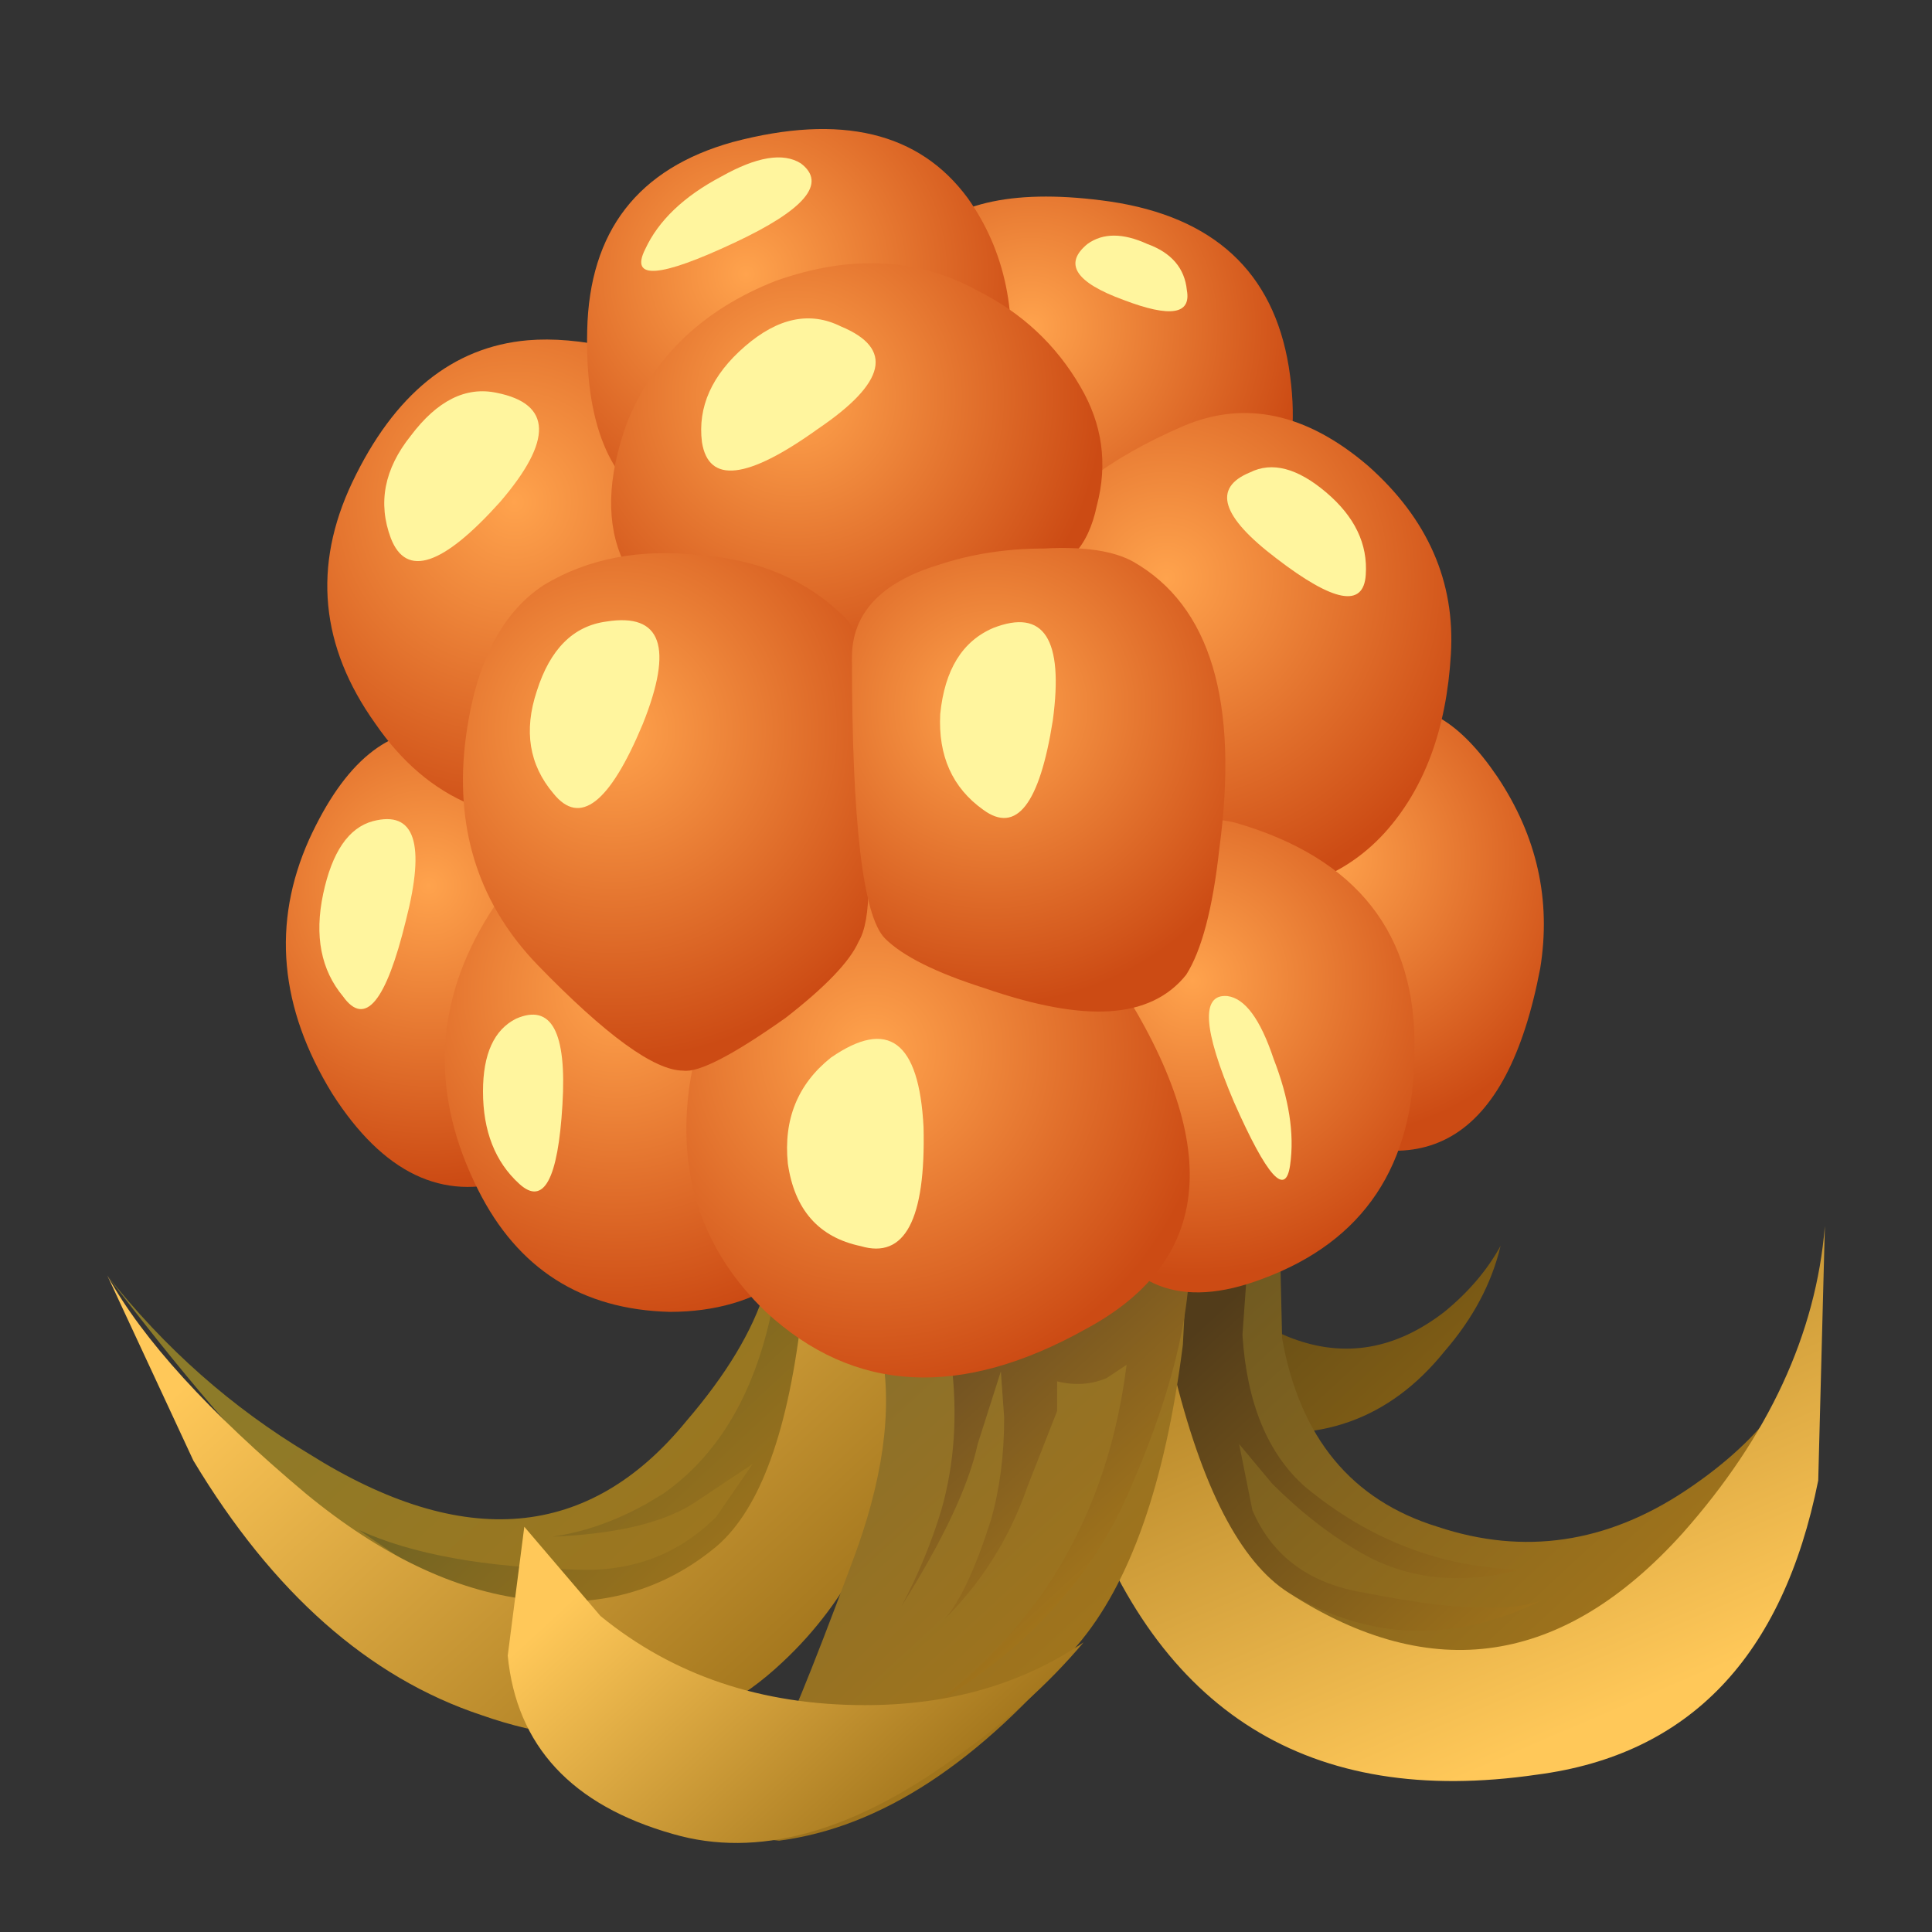 <?xml version="1.0" encoding="iso-8859-1"?>
<!-- Generator: Adobe Illustrator 15.1.0, SVG Export Plug-In . SVG Version: 6.00 Build 0)  -->
<!DOCTYPE svg PUBLIC "-//W3C//DTD SVG 1.1//EN" "http://www.w3.org/Graphics/SVG/1.1/DTD/svg11.dtd">
<svg version="1.1" id="flash0.ai" xmlns="http://www.w3.org/2000/svg" xmlns:xlink="http://www.w3.org/1999/xlink" x="0px" y="0px"
	 width="45px" height="45px" viewBox="0 0 45 45" style="enable-background:new 0 0 45 45;" xml:space="preserve">
<rect x="0" y="0" width="45" height="45" fill="#333333" stroke="none"/>
<symbol  id="flash0.ai_x5F_3_x2F_Layer_8_copy_x2F__x3C_Path_x3E_" viewBox="-0.027 -2.779 1.249 2.781">
	<g id="Layer_1_12_">
		<path style="fill-rule:evenodd;clip-rule:evenodd;fill:#FFF59E;" d="M0.35-1.6c-0.467,1.1-0.5,1.633-0.1,1.6
			c0.267-0.033,0.5-0.35,0.7-0.95c0.233-0.6,0.316-1.133,0.25-1.6C1.133-3.05,0.85-2.733,0.35-1.6z"/>
	</g>
</symbol>
<symbol  id="flash0.ai_x5F_3_x2F_Layer_8_copy_x2F__x3C_Path_x3E__x5F_1" viewBox="-0.044 -1.971 2.097 1.95">
	<g id="Layer_1_11_">
		<path style="fill-rule:evenodd;clip-rule:evenodd;fill:#FFF59E;" d="M0.7-1.4c-0.833,0.633-0.967,1.066-0.4,1.3
			c0.333,0.167,0.717,0.067,1.15-0.3c0.433-0.367,0.633-0.783,0.6-1.25C2.017-2.15,1.567-2.067,0.7-1.4z"/>
	</g>
</symbol>
<symbol  id="flash0.ai_x5F_3_x2F_Layer_8_copy_x2F__x3C_Path_x3E__x5F_10" viewBox="-0.006 -2.87 1.957 2.841">
	<g id="Layer_1_2_">
		<path style="fill-rule:evenodd;clip-rule:evenodd;fill:#FFF59E;" d="M1.15-0.05C1.983,0.083,2.167-0.433,1.7-1.6
			C1.2-2.8,0.75-3.15,0.35-2.65C-0.017-2.217-0.1-1.7,0.1-1.1C0.3-0.467,0.65-0.117,1.15-0.05z"/>
	</g>
</symbol>
<symbol  id="flash0.ai_x5F_3_x2F_Layer_8_copy_x2F__x3C_Path_x3E__x5F_2" viewBox="-0.033 -1.168 1.692 1.143">
	<g id="Layer_1_10_">
		<path style="fill-rule:evenodd;clip-rule:evenodd;fill:#FFF59E;" d="M0.7-1c-0.733,0.267-0.917,0.55-0.55,0.85
			c0.233,0.167,0.533,0.167,0.9,0c0.367-0.133,0.567-0.367,0.6-0.7C1.717-1.217,1.4-1.267,0.7-1z"/>
	</g>
</symbol>
<symbol  id="flash0.ai_x5F_3_x2F_Layer_8_copy_x2F__x3C_Path_x3E__x5F_3" viewBox="-0.012 -3.138 2.064 3.172">
	<g id="Layer_1_9_">
		<path style="fill-rule:evenodd;clip-rule:evenodd;fill:#FFF59E;" d="M2.05-1.3c0.034-1.4-0.283-2-0.95-1.8
			C0.467-2.967,0.1-2.55,0-1.85c-0.067,0.667,0.15,1.2,0.65,1.6C1.517,0.35,1.983,0,2.05-1.3z"/>
	</g>
</symbol>
<symbol  id="flash0.ai_x5F_3_x2F_Layer_8_copy_x2F__x3C_Path_x3E__x5F_4" viewBox="0 -2.664 1.211 2.675">
	<g id="Layer_1_8_">
		<path style="fill-rule:evenodd;clip-rule:evenodd;fill:#FFF59E;" d="M1.2-1.35c-0.067-1.133-0.284-1.533-0.65-1.2
			C0.183-2.217,0-1.75,0-1.15c0,0.566,0.167,0.933,0.5,1.1C1.033,0.183,1.267-0.25,1.2-1.35z"/>
	</g>
</symbol>
<symbol  id="flash0.ai_x5F_3_x2F_Layer_8_copy_x2F__x3C_Path_x3E__x5F_5" viewBox="-0.003 -2.923 1.748 2.961">
	<g id="Layer_1_7_">
		<path style="fill-rule:evenodd;clip-rule:evenodd;fill:#FFF59E;" d="M1.7-1.45C1.5-2.717,1.15-3.167,0.65-2.8
			C0.183-2.467-0.033-1.983,0-1.35c0.067,0.667,0.333,1.1,0.8,1.3C1.567,0.25,1.867-0.217,1.7-1.45z"/>
	</g>
</symbol>
<symbol  id="flash0.ai_x5F_3_x2F_Layer_8_copy_x2F__x3C_Path_x3E__x5F_6" viewBox="-0.012 -2.28 2.635 2.302">
	<g id="Layer_1_6_">
		<path style="fill-rule:evenodd;clip-rule:evenodd;fill:#FFF59E;" d="M2.1-0.1c0.8-0.333,0.683-0.85-0.35-1.55
			C0.683-2.417,0.1-2.483,0-1.85C-0.067-1.317,0.15-0.833,0.65-0.4C1.15,0.033,1.633,0.133,2.1-0.1z"/>
	</g>
</symbol>
<symbol  id="flash0.ai_x5F_3_x2F_Layer_8_copy_x2F__x3C_Path_x3E__x5F_7" viewBox="-0.01 -1.727 2.573 1.716">
	<g id="Layer_1_5_">
		<path style="fill-rule:evenodd;clip-rule:evenodd;fill:#FFF59E;" d="M2.4-0.1c0.4-0.3,0.067-0.7-1-1.2
			C0.267-1.833-0.183-1.867,0.05-1.4c0.2,0.433,0.583,0.8,1.15,1.1C1.733,0,2.133,0.067,2.4-0.1z"/>
	</g>
</symbol>
<symbol  id="flash0.ai_x5F_3_x2F_Layer_8_copy_x2F__x3C_Path_x3E__x5F_8" viewBox="-0.007 -2.892 1.452 2.874">
	<g id="Layer_1_4_">
		<path style="fill-rule:evenodd;clip-rule:evenodd;fill:#FFF59E;" d="M0.8-0.05c0.633,0.167,0.8-0.333,0.5-1.5
			C1-2.783,0.683-3.167,0.35-2.7c-0.333,0.4-0.434,0.917-0.3,1.55S0.433-0.15,0.8-0.05z"/>
	</g>
</symbol>
<symbol  id="flash0.ai_x5F_3_x2F_Layer_8_copy_x2F__x3C_Path_x3E__x5F_9" viewBox="0 -2.545 2.338 2.568">
	<g id="Layer_1_3_">
		<path style="fill-rule:evenodd;clip-rule:evenodd;fill:#FFF59E;" d="M1.7,0c0.833-0.167,0.85-0.717,0.05-1.65
			C0.883-2.617,0.333-2.8,0.1-2.2C-0.1-1.667,0-1.15,0.4-0.65C0.8-0.117,1.233,0.1,1.7,0z"/>
	</g>
</symbol>
<rect x="0.5" y="0.5" style="fill-rule:evenodd;clip-rule:evenodd;fill:#D4D4D4;fill-opacity:0;" width="44.25" height="44.25"/>
<g>
	
		<linearGradient id="SVGID_1_" gradientUnits="userSpaceOnUse" x1="22.372" y1="-1.345" x2="27.626" y2="-1.345" gradientTransform="matrix(1.049 1.128 -1.13 1.048 2.5 2.998)">
		<stop  offset="0" style="stop-color:#524218"/>
		<stop  offset="1" style="stop-color:#805D15"/>
	</linearGradient>
	<path style="fill-rule:evenodd;clip-rule:evenodd;fill:url(#SVGID_1_);" d="M26.086,29.479l-0.308-3.387l2.004-0.616v2.386
		c0.309,1.745,1.079,2.849,2.313,3.31c1.233,0.463,2.415,0.258,3.546-0.615c0.565-0.462,1.002-0.975,1.31-1.539
		c-0.205,0.872-0.642,1.693-1.31,2.463c-1.285,1.591-2.955,2.181-5.011,1.771C27.346,32.994,26.498,31.737,26.086,29.479z"/>
	
		<linearGradient id="SVGID_2_" gradientUnits="userSpaceOnUse" x1="24.455" y1="-1.43" x2="32.327" y2="-1.43" gradientTransform="matrix(1.048 1.129 -1.131 1.046 2.501 3)">
		<stop  offset="0" style="stop-color:#705A21"/>
		<stop  offset="1" style="stop-color:#A1741B"/>
	</linearGradient>
	<path style="fill-rule:evenodd;clip-rule:evenodd;fill:url(#SVGID_2_);" d="M41.425,32.712c-0.359,1.181-1.054,2.283-2.08,3.311
		c-2.107,2.155-4.831,2.949-8.171,2.386c-2.106-0.359-3.494-2.104-4.163-5.234l-0.462-4.541l3.237-0.771l0.077,3.31
		c0.411,2.31,1.618,3.772,3.623,4.389c2.004,0.667,3.932,0.385,5.78-0.847C40.192,34.098,40.912,33.431,41.425,32.712z"/>
	
		<linearGradient id="SVGID_3_" gradientUnits="userSpaceOnUse" x1="24.51" y1="0.44" x2="31.356" y2="0.44" gradientTransform="matrix(1.047 1.13 -1.131 1.046 2.5 3)">
		<stop  offset="0" style="stop-color:#523C1A"/>
		<stop  offset="1" style="stop-color:#A1741B"/>
	</linearGradient>
	<path style="fill-rule:evenodd;clip-rule:evenodd;fill:url(#SVGID_3_);" d="M29.093,28.94l-0.154,2.155
		c0.103,1.591,0.591,2.771,1.465,3.54c1.49,1.232,3.16,1.874,5.01,1.925c-1.387,0.359-2.621,0.231-3.699-0.385
		c-0.72-0.41-1.414-0.949-2.082-1.616l-0.771-0.924l0.308,1.539c0.463,1.078,1.337,1.72,2.621,1.925
		c2.056,0.41,3.443,0.462,4.163,0.154c-2.056,1.025-4.034,0.975-5.936-0.154c-1.285-0.77-2.287-2.052-3.007-3.849
		c-0.616-1.54-0.847-2.72-0.692-3.541c0.051-0.513,0.538-0.795,1.464-0.847C28.245,28.863,28.682,28.89,29.093,28.94z"/>
	
		<linearGradient id="SVGID_4_" gradientUnits="userSpaceOnUse" x1="22.631" y1="24.023" x2="18.856" y2="15.198" gradientTransform="matrix(1.542 0 0 1.54 2.5 3)">
		<stop  offset="0" style="stop-color:#FFC859"/>
		<stop  offset="1" style="stop-color:#A1741B"/>
	</linearGradient>
	<path style="fill-rule:evenodd;clip-rule:evenodd;fill:url(#SVGID_4_);" d="M42.505,28.556l-0.155,5.927
		c-0.822,4.104-3.005,6.389-6.551,6.852c-5.293,0.77-8.839-1.438-10.637-6.62c-0.515-1.591-0.669-3.208-0.463-4.85l0.385-2.002
		l1.542,0.154l0.694,3.849c0.667,2.771,1.566,4.516,2.697,5.234c3.34,2.155,6.397,1.693,9.172-1.386
		C41.193,33.456,42.299,31.07,42.505,28.556z"/>
	
		<linearGradient id="SVGID_5_" gradientUnits="userSpaceOnUse" x1="14.599" y1="7.255" x2="23.921" y2="7.255" gradientTransform="matrix(1.05 1.127 -1.129 1.049 2.499 3)">
		<stop  offset="0" style="stop-color:#8C7B2A"/>
		<stop  offset="1" style="stop-color:#A1741B"/>
	</linearGradient>
	<path style="fill-rule:evenodd;clip-rule:evenodd;fill:url(#SVGID_5_);" d="M16.297,25.631l4.008,2.078
		c-0.308,4.105-0.848,6.851-1.619,8.236c-0.822,1.334-1.387,2.334-1.696,3.001c-1.696,0.565-3.7,0.283-6.012-0.847
		C8.667,36.92,5.84,34.124,2.5,29.71c1.336,1.694,2.903,3.079,4.702,4.156c3.597,2.259,6.526,2.002,8.787-0.77
		c1.851-2.155,2.441-4.054,1.773-5.695L16.297,25.631z"/>
	
		<linearGradient id="SVGID_6_" gradientUnits="userSpaceOnUse" x1="18.142" y1="7.682" x2="22.794" y2="7.682" gradientTransform="matrix(1.052 1.125 -1.127 1.051 2.501 3.001)">
		<stop  offset="0" style="stop-color:#706323"/>
		<stop  offset="1" style="stop-color:#A1741B"/>
	</linearGradient>
	<path style="fill-rule:evenodd;clip-rule:evenodd;fill:url(#SVGID_6_);" d="M10.285,36.945l-1.927-1.308
		c1.233,0.564,2.93,0.872,5.087,0.923c1.284,0.052,2.364-0.358,3.238-1.231l0.848-1.231l-1.388,0.924
		c-0.719,0.454-1.811,0.71-3.276,0.77c0.737-0.106,1.47-0.363,2.197-0.77l0.385-0.231c1.387-0.975,2.261-2.565,2.621-4.772
		c0.257-0.308,0.488-0.538,0.693-0.692c0.463-0.359,0.694-0.128,0.694,0.692c0,1.334-0.282,2.746-0.848,4.233
		c-0.72,1.951-1.721,3.233-3.006,3.849C14.371,38.665,12.597,38.279,10.285,36.945z"/>
	
		<linearGradient id="SVGID_7_" gradientUnits="userSpaceOnUse" x1="14.727" y1="7.391" x2="24.403" y2="7.391" gradientTransform="matrix(1.048 1.129 -1.131 1.046 2.499 3.001)">
		<stop  offset="0" style="stop-color:#FFC859"/>
		<stop  offset="1" style="stop-color:#A1741B"/>
	</linearGradient>
	<path style="fill-rule:evenodd;clip-rule:evenodd;fill:url(#SVGID_7_);" d="M11.21,39.947c-2.62-0.871-4.856-2.848-6.706-5.927
		L2.5,29.71c0.822,1.488,2.364,3.182,4.625,5.08c1.747,1.438,3.468,2.259,5.164,2.464c1.696,0.205,3.16-0.205,4.394-1.231
		c1.027-0.873,1.695-2.721,2.003-5.542l0.077-4.003l1.465-0.309l0.694,1.925c0.462,1.591,0.539,3.207,0.231,4.85
		c-0.411,2.411-1.387,4.336-2.929,5.773C16.323,40.512,13.985,40.924,11.21,39.947z"/>
	
		<linearGradient id="SVGID_8_" gradientUnits="userSpaceOnUse" x1="21.706" y1="4.957" x2="27.154" y2="4.957" gradientTransform="matrix(1.047 1.13 -1.132 1.045 2.5 3.001)">
		<stop  offset="0" style="stop-color:#8C702A"/>
		<stop  offset="1" style="stop-color:#A1741B"/>
	</linearGradient>
	<path style="fill-rule:evenodd;clip-rule:evenodd;fill:url(#SVGID_8_);" d="M27.782,26.938l-0.231,4.388
		c-0.411,3.233-1.232,5.568-2.467,7.006c-2.261,2.719-4.573,4.233-6.937,4.541l-2.929-0.308c1.49-0.668,2.441-1.284,2.852-1.848
		c0.206-0.258,0.796-1.693,1.772-4.311c0.72-1.898,0.951-3.541,0.694-4.927l-0.54-1.463L27.782,26.938z"/>
	
		<linearGradient id="SVGID_9_" gradientUnits="userSpaceOnUse" x1="22.295" y1="3.372" x2="26.276" y2="3.372" gradientTransform="matrix(1.046 1.131 -1.133 1.044 2.5 3.001)">
		<stop  offset="0" style="stop-color:#705123"/>
		<stop  offset="1" style="stop-color:#A1741B"/>
	</linearGradient>
	<path style="fill-rule:evenodd;clip-rule:evenodd;fill:url(#SVGID_9_);" d="M25.778,32.097c-0.36,0.153-0.745,0.179-1.156,0.077
		v0.692l-0.694,1.77c-0.411,1.182-1.053,2.207-1.927,3.079c0.359-0.41,0.72-1.18,1.079-2.309c0.206-0.718,0.309-1.514,0.309-2.386
		l-0.077-1.078l-0.54,1.693c-0.207,0.965-0.797,2.222-1.772,3.772c0.384-0.723,0.693-1.467,0.925-2.233
		c0.308-1.077,0.385-2.231,0.231-3.464l-0.385-1.462l5.935-1.231c0.052,1.59-0.437,3.541-1.465,5.851
		c-0.918,2.063-2.55,3.755-4.894,5.079c1.039-0.637,2.002-1.561,2.89-2.771c1.079-1.539,1.747-3.336,2.004-5.388L25.778,32.097z"/>
	
		<linearGradient id="SVGID_10_" gradientUnits="userSpaceOnUse" x1="21.073" y1="8.325" x2="27.176" y2="8.325" gradientTransform="matrix(1.048 1.129 -1.13 1.047 2.499 2.999)">
		<stop  offset="0" style="stop-color:#FFC859"/>
		<stop  offset="1" style="stop-color:#A1741B"/>
	</linearGradient>
	<path style="fill-rule:evenodd;clip-rule:evenodd;fill:url(#SVGID_10_);" d="M12.212,35.561l1.773,2.078
		c1.695,1.386,3.75,2.077,6.166,2.077c1.953,0,3.648-0.486,5.087-1.462c-0.821,0.976-1.823,1.873-3.006,2.695
		c-2.415,1.744-4.599,2.335-6.552,1.77c-2.363-0.668-3.648-2.053-3.854-4.157L12.212,35.561z"/>
	
		<radialGradient id="SVGID_11_" cx="12.323" cy="1.662" r="4.489" gradientTransform="matrix(0.786 1.325 1.326 -0.784 -1.909 5.608)" gradientUnits="userSpaceOnUse">
		<stop  offset="0" style="stop-color:#FFA34D"/>
		<stop  offset="1" style="stop-color:#CC4B14"/>
	</radialGradient>
	<path style="fill-rule:evenodd;clip-rule:evenodd;fill:url(#SVGID_11_);" d="M10.285,17.009c2.107,0.154,3.623,1.386,4.548,3.695
		c0.925,2.104,0.976,3.593,0.154,4.465c-1.028,1.231-2.056,2.001-3.083,2.309c-1.593,0.514-2.981-0.154-4.163-2.001
		c-1.233-2.002-1.413-3.977-0.54-5.927C8.024,17.754,9.052,16.907,10.285,17.009z"/>
	
		<radialGradient id="SVGID_12_" cx="18.901" cy="-10.169" r="4.232" gradientTransform="matrix(0.788 1.323 1.325 -0.787 29.449 -13.001)" gradientUnits="userSpaceOnUse">
		<stop  offset="0" style="stop-color:#FFA34D"/>
		<stop  offset="1" style="stop-color:#CC4B14"/>
	</radialGradient>
	<path style="fill-rule:evenodd;clip-rule:evenodd;fill:url(#SVGID_12_);" d="M32.253,16.547c0.873-0.256,1.747,0.257,2.62,1.54
		c0.926,1.386,1.26,2.874,1.002,4.465c-0.771,4.054-2.749,5.209-5.935,3.464c-1.799-1.026-2.415-2.721-1.85-5.081
		C28.656,18.575,30.043,17.112,32.253,16.547z"/>
	
		<radialGradient id="SVGID_13_" cx="9.718" cy="-10.449" r="4.176" gradientTransform="matrix(0.789 1.323 1.324 -0.788 30.176 -13.468)" gradientUnits="userSpaceOnUse">
		<stop  offset="0" style="stop-color:#FFA34D"/>
		<stop  offset="1" style="stop-color:#CC4B14"/>
	</radialGradient>
	<path style="fill-rule:evenodd;clip-rule:evenodd;fill:url(#SVGID_13_);" d="M21.385,5.618c0.821-0.924,2.313-1.232,4.471-0.924
		c2.415,0.359,3.803,1.642,4.162,3.849c0.359,2.258-0.309,3.72-2.005,4.388c-1.387,0.564-2.954,0.513-4.701-0.154
		c-1.387-0.513-2.287-1.565-2.698-3.156C20.151,7.978,20.408,6.644,21.385,5.618z"/>
	
		<radialGradient id="SVGID_14_" cx="7.996" cy="-2.41" r="5.173" gradientTransform="matrix(0.786 1.324 1.326 -0.785 8.892 -0.783)" gradientUnits="userSpaceOnUse">
		<stop  offset="0" style="stop-color:#FFA34D"/>
		<stop  offset="1" style="stop-color:#CC4B14"/>
	</radialGradient>
	<path style="fill-rule:evenodd;clip-rule:evenodd;fill:url(#SVGID_14_);" d="M16.76,8.927c2.313,0.975,3.006,2.822,2.081,5.542
		c-0.925,2.667-2.57,4.182-4.933,4.541c-2.209,0.359-3.931-0.359-5.165-2.155c-1.284-1.796-1.464-3.669-0.539-5.619
		c0.977-2.053,2.338-3.156,4.085-3.31C13.471,7.824,14.961,8.157,16.76,8.927z"/>
	
		<radialGradient id="SVGID_15_" cx="6.811" cy="-7.182" r="4.489" gradientTransform="matrix(0.786 1.325 1.326 -0.784 21.552 -8.268)" gradientUnits="userSpaceOnUse">
		<stop  offset="0" style="stop-color:#FFA34D"/>
		<stop  offset="1" style="stop-color:#CC4B14"/>
	</radialGradient>
	<path style="fill-rule:evenodd;clip-rule:evenodd;fill:url(#SVGID_15_);" d="M15.373,11.852c-1.182-0.616-1.747-2.001-1.696-4.157
		c0.051-2.31,1.182-3.771,3.392-4.387c2.518-0.667,4.342-0.231,5.473,1.308c0.874,1.232,1.182,2.72,0.925,4.465
		c-0.154,1.488-0.95,2.591-2.39,3.31C19.381,13.161,17.479,12.981,15.373,11.852z"/>
	
		<radialGradient id="SVGID_16_" cx="14.027" cy="-10.27" r="4.961" gradientTransform="matrix(0.789 1.323 1.325 -0.787 29.707 -13.175)" gradientUnits="userSpaceOnUse">
		<stop  offset="0" style="stop-color:#FFA34D"/>
		<stop  offset="1" style="stop-color:#CC4B14"/>
	</radialGradient>
	<path style="fill-rule:evenodd;clip-rule:evenodd;fill:url(#SVGID_16_);" d="M27.551,9.928c1.438-0.616,2.878-0.308,4.316,0.924
		c1.388,1.231,2.03,2.694,1.927,4.388c-0.103,1.745-0.616,3.13-1.541,4.156c-1.028,1.129-2.467,1.59-4.316,1.385
		c-2.313-0.256-3.803-1.693-4.471-4.31C22.746,13.597,24.108,11.416,27.551,9.928z"/>
	
		<radialGradient id="SVGID_17_" cx="15.152" cy="0.047" r="5.016" gradientTransform="matrix(0.787 1.323 1.325 -0.786 2.375 3.075)" gradientUnits="userSpaceOnUse">
		<stop  offset="0" style="stop-color:#FFA34D"/>
		<stop  offset="1" style="stop-color:#CC4B14"/>
	</radialGradient>
	<path style="fill-rule:evenodd;clip-rule:evenodd;fill:url(#SVGID_17_);" d="M15.989,19.396c2.672,0.873,4.291,1.873,4.856,3.002
		c0.463,1.077,0.206,2.745-0.771,5.003c-0.874,2.104-2.364,3.155-4.471,3.155c-2.056-0.051-3.545-1-4.47-2.848
		c-1.08-2.155-1.028-4.234,0.154-6.235C12.469,19.473,14.036,18.78,15.989,19.396z"/>
	
		<radialGradient id="SVGID_18_" cx="19.467" cy="-7.51" r="4.478" gradientTransform="matrix(0.787 1.323 1.325 -0.786 22.405 -8.81)" gradientUnits="userSpaceOnUse">
		<stop  offset="0" style="stop-color:#FFA34D"/>
		<stop  offset="1" style="stop-color:#CC4B14"/>
	</radialGradient>
	<path style="fill-rule:evenodd;clip-rule:evenodd;fill:url(#SVGID_18_);" d="M28.784,19.165c2.826,0.821,4.214,2.591,4.162,5.312
		c0,2.667-1.182,4.438-3.545,5.311c-1.901,0.719-3.212,0.205-3.932-1.54c-0.36-0.871-0.616-2.411-0.771-4.618
		c-0.103-1.18,0.282-2.284,1.156-3.31C26.78,19.293,27.757,18.908,28.784,19.165z"/>
	
		<radialGradient id="SVGID_19_" cx="17.892" cy="-2.808" r="5.19" gradientTransform="matrix(0.787 1.324 1.325 -0.786 9.943 -1.415)" gradientUnits="userSpaceOnUse">
		<stop  offset="0" style="stop-color:#FFA34D"/>
		<stop  offset="1" style="stop-color:#CC4B14"/>
	</radialGradient>
	<path style="fill-rule:evenodd;clip-rule:evenodd;fill:url(#SVGID_19_);" d="M25.778,22.475c2.724,4.003,2.569,6.825-0.463,8.467
		c-2.929,1.643-5.421,1.514-7.476-0.385c-1.491-1.437-2.082-3.207-1.773-5.311c0.309-1.951,1.13-3.208,2.466-3.772
		C21.924,20.088,24.339,20.422,25.778,22.475z"/>
	
		<radialGradient id="SVGID_20_" cx="8.792" cy="-6.875" r="4.652" gradientTransform="matrix(0.787 1.324 1.325 -0.786 20.727 -7.805)" gradientUnits="userSpaceOnUse">
		<stop  offset="0" style="stop-color:#FFA34D"/>
		<stop  offset="1" style="stop-color:#CC4B14"/>
	</radialGradient>
	<path style="fill-rule:evenodd;clip-rule:evenodd;fill:url(#SVGID_20_);" d="M19.458,15.162c-0.257-0.154-1.156-0.436-2.698-0.846
		c-1.233-0.308-1.978-0.719-2.236-1.232c-0.411-0.872-0.385-1.95,0.078-3.232c0.617-1.54,1.773-2.643,3.469-3.311
		c1.747-0.616,3.314-0.538,4.701,0.231c1.028,0.513,1.825,1.257,2.391,2.232c0.513,0.873,0.642,1.796,0.385,2.771
		c-0.205,0.975-0.693,1.488-1.465,1.54c-0.616,0.051-1.566,0.358-2.852,0.923L19.458,15.162z"/>
	
		<radialGradient id="SVGID_21_" cx="11.732" cy="-1.923" r="4.989" gradientTransform="matrix(0.788 1.323 1.325 -0.787 7.597 -0.026)" gradientUnits="userSpaceOnUse">
		<stop  offset="0" style="stop-color:#FFA34D"/>
		<stop  offset="1" style="stop-color:#CC4B14"/>
	</radialGradient>
	<path style="fill-rule:evenodd;clip-rule:evenodd;fill:url(#SVGID_21_);" d="M19.688,14.392c0.411,0.411,0.617,1.437,0.617,3.079
		c0,0.873-0.026,1.924-0.077,3.156c0,0.616-0.077,1.052-0.231,1.308c-0.205,0.462-0.771,1.052-1.696,1.771
		c-1.233,0.872-2.03,1.283-2.389,1.231c-0.668,0-1.799-0.82-3.392-2.463c-1.336-1.386-1.901-3.079-1.696-5.08
		c0.205-1.848,0.822-3.104,1.85-3.772c1.027-0.616,2.235-0.847,3.623-0.692C17.685,13.032,18.815,13.52,19.688,14.392z"/>
	
		<radialGradient id="SVGID_22_" cx="14.338" cy="-7.014" r="4.506" gradientTransform="matrix(0.787 1.324 1.326 -0.786 21.096 -8.024)" gradientUnits="userSpaceOnUse">
		<stop  offset="0" style="stop-color:#FFA34D"/>
		<stop  offset="1" style="stop-color:#CC4B14"/>
	</radialGradient>
	<path style="fill-rule:evenodd;clip-rule:evenodd;fill:url(#SVGID_22_);" d="M26.395,13.083c1.799,1.027,2.467,3.258,2.004,6.697
		c-0.153,1.385-0.411,2.36-0.771,2.925c-0.411,0.514-1.002,0.796-1.772,0.848c-0.771,0.051-1.747-0.129-2.93-0.539
		c-1.13-0.359-1.901-0.745-2.312-1.155c-0.514-0.514-0.771-2.694-0.771-6.543c0-1.026,0.668-1.745,2.004-2.155
		c0.771-0.257,1.594-0.385,2.467-0.385C25.238,12.725,25.933,12.827,26.395,13.083z"/>
	
		<use xlink:href="#flash0.ai_x5F_3_x2F_Layer_8_copy_x2F__x3C_Path_x3E__x5F_10"  width="1.957" height="2.841" x="-0.006" y="-2.87" transform="matrix(1.542 0 0 -1.54 12.35 14.4)" style="overflow:visible;opacity:0.281;enable-background:new    ;"/>
	
		<use xlink:href="#flash0.ai_x5F_3_x2F_Layer_8_copy_x2F__x3C_Path_x3E__x5F_9"  width="2.338" height="2.568" x="0" y="-2.545" transform="matrix(1.542 0 0 -1.54 8.95 9.15)" style="overflow:visible;opacity:0.281;enable-background:new    ;"/>
	
		<use xlink:href="#flash0.ai_x5F_3_x2F_Layer_8_copy_x2F__x3C_Path_x3E__x5F_8"  width="1.452" height="2.874" x="-0.007" y="-2.892" transform="matrix(1.542 0 0 -1.54 7.45 19.05)" style="overflow:visible;opacity:0.281;enable-background:new    ;"/>
	
		<use xlink:href="#flash0.ai_x5F_3_x2F_Layer_8_copy_x2F__x3C_Path_x3E__x5F_7"  width="2.573" height="1.716" x="-0.01" y="-1.727" transform="matrix(1.542 0 0 -1.54 14.95 3.65)" style="overflow:visible;opacity:0.281;enable-background:new    ;"/>
	
		<use xlink:href="#flash0.ai_x5F_3_x2F_Layer_8_copy_x2F__x3C_Path_x3E__x5F_6"  width="2.635" height="2.302" x="-0.012" y="-2.28" transform="matrix(1.542 0 0 -1.54 16.35 7.45)" style="overflow:visible;opacity:0.281;enable-background:new    ;"/>
	
		<use xlink:href="#flash0.ai_x5F_3_x2F_Layer_8_copy_x2F__x3C_Path_x3E__x5F_5"  width="1.748" height="2.961" x="-0.003" y="-2.923" transform="matrix(1.542 0 0 -1.54 21.9 14.55)" style="overflow:visible;opacity:0.281;enable-background:new    ;"/>
	
		<use xlink:href="#flash0.ai_x5F_3_x2F_Layer_8_copy_x2F__x3C_Path_x3E__x5F_4"  width="1.211" height="2.675" y="-2.664" transform="matrix(1.542 0 0 -1.54 11.25 23.65)" style="overflow:visible;opacity:0.281;enable-background:new    ;"/>
	
		<use xlink:href="#flash0.ai_x5F_3_x2F_Layer_8_copy_x2F__x3C_Path_x3E__x5F_3"  width="2.064" height="3.172" x="-0.012" y="-3.138" transform="matrix(1.542 0 0 -1.54 18.35 24.25)" style="overflow:visible;opacity:0.281;enable-background:new    ;"/>
	
		<use xlink:href="#flash0.ai_x5F_3_x2F_Layer_8_copy_x2F__x3C_Path_x3E__x5F_2"  width="1.692" height="1.143" x="-0.033" y="-1.168" transform="matrix(1.542 0 0 -1.54 25.1 5.45)" style="overflow:visible;opacity:0.281;enable-background:new    ;"/>
	
		<use xlink:href="#flash0.ai_x5F_3_x2F_Layer_8_copy_x2F__x3C_Path_x3E__x5F_1"  width="2.097" height="1.95" x="-0.044" y="-1.971" transform="matrix(1.542 0 0 -1.54 28.65 10.85)" style="overflow:visible;opacity:0.281;enable-background:new    ;"/>
	
		<use xlink:href="#flash0.ai_x5F_3_x2F_Layer_8_copy_x2F__x3C_Path_x3E_"  width="1.249" height="2.781" x="-0.027" y="-2.779" transform="matrix(1.542 0 0 -1.54 28.2 23.2)" style="overflow:visible;opacity:0.281;enable-background:new    ;"/>
</g>
</svg>
